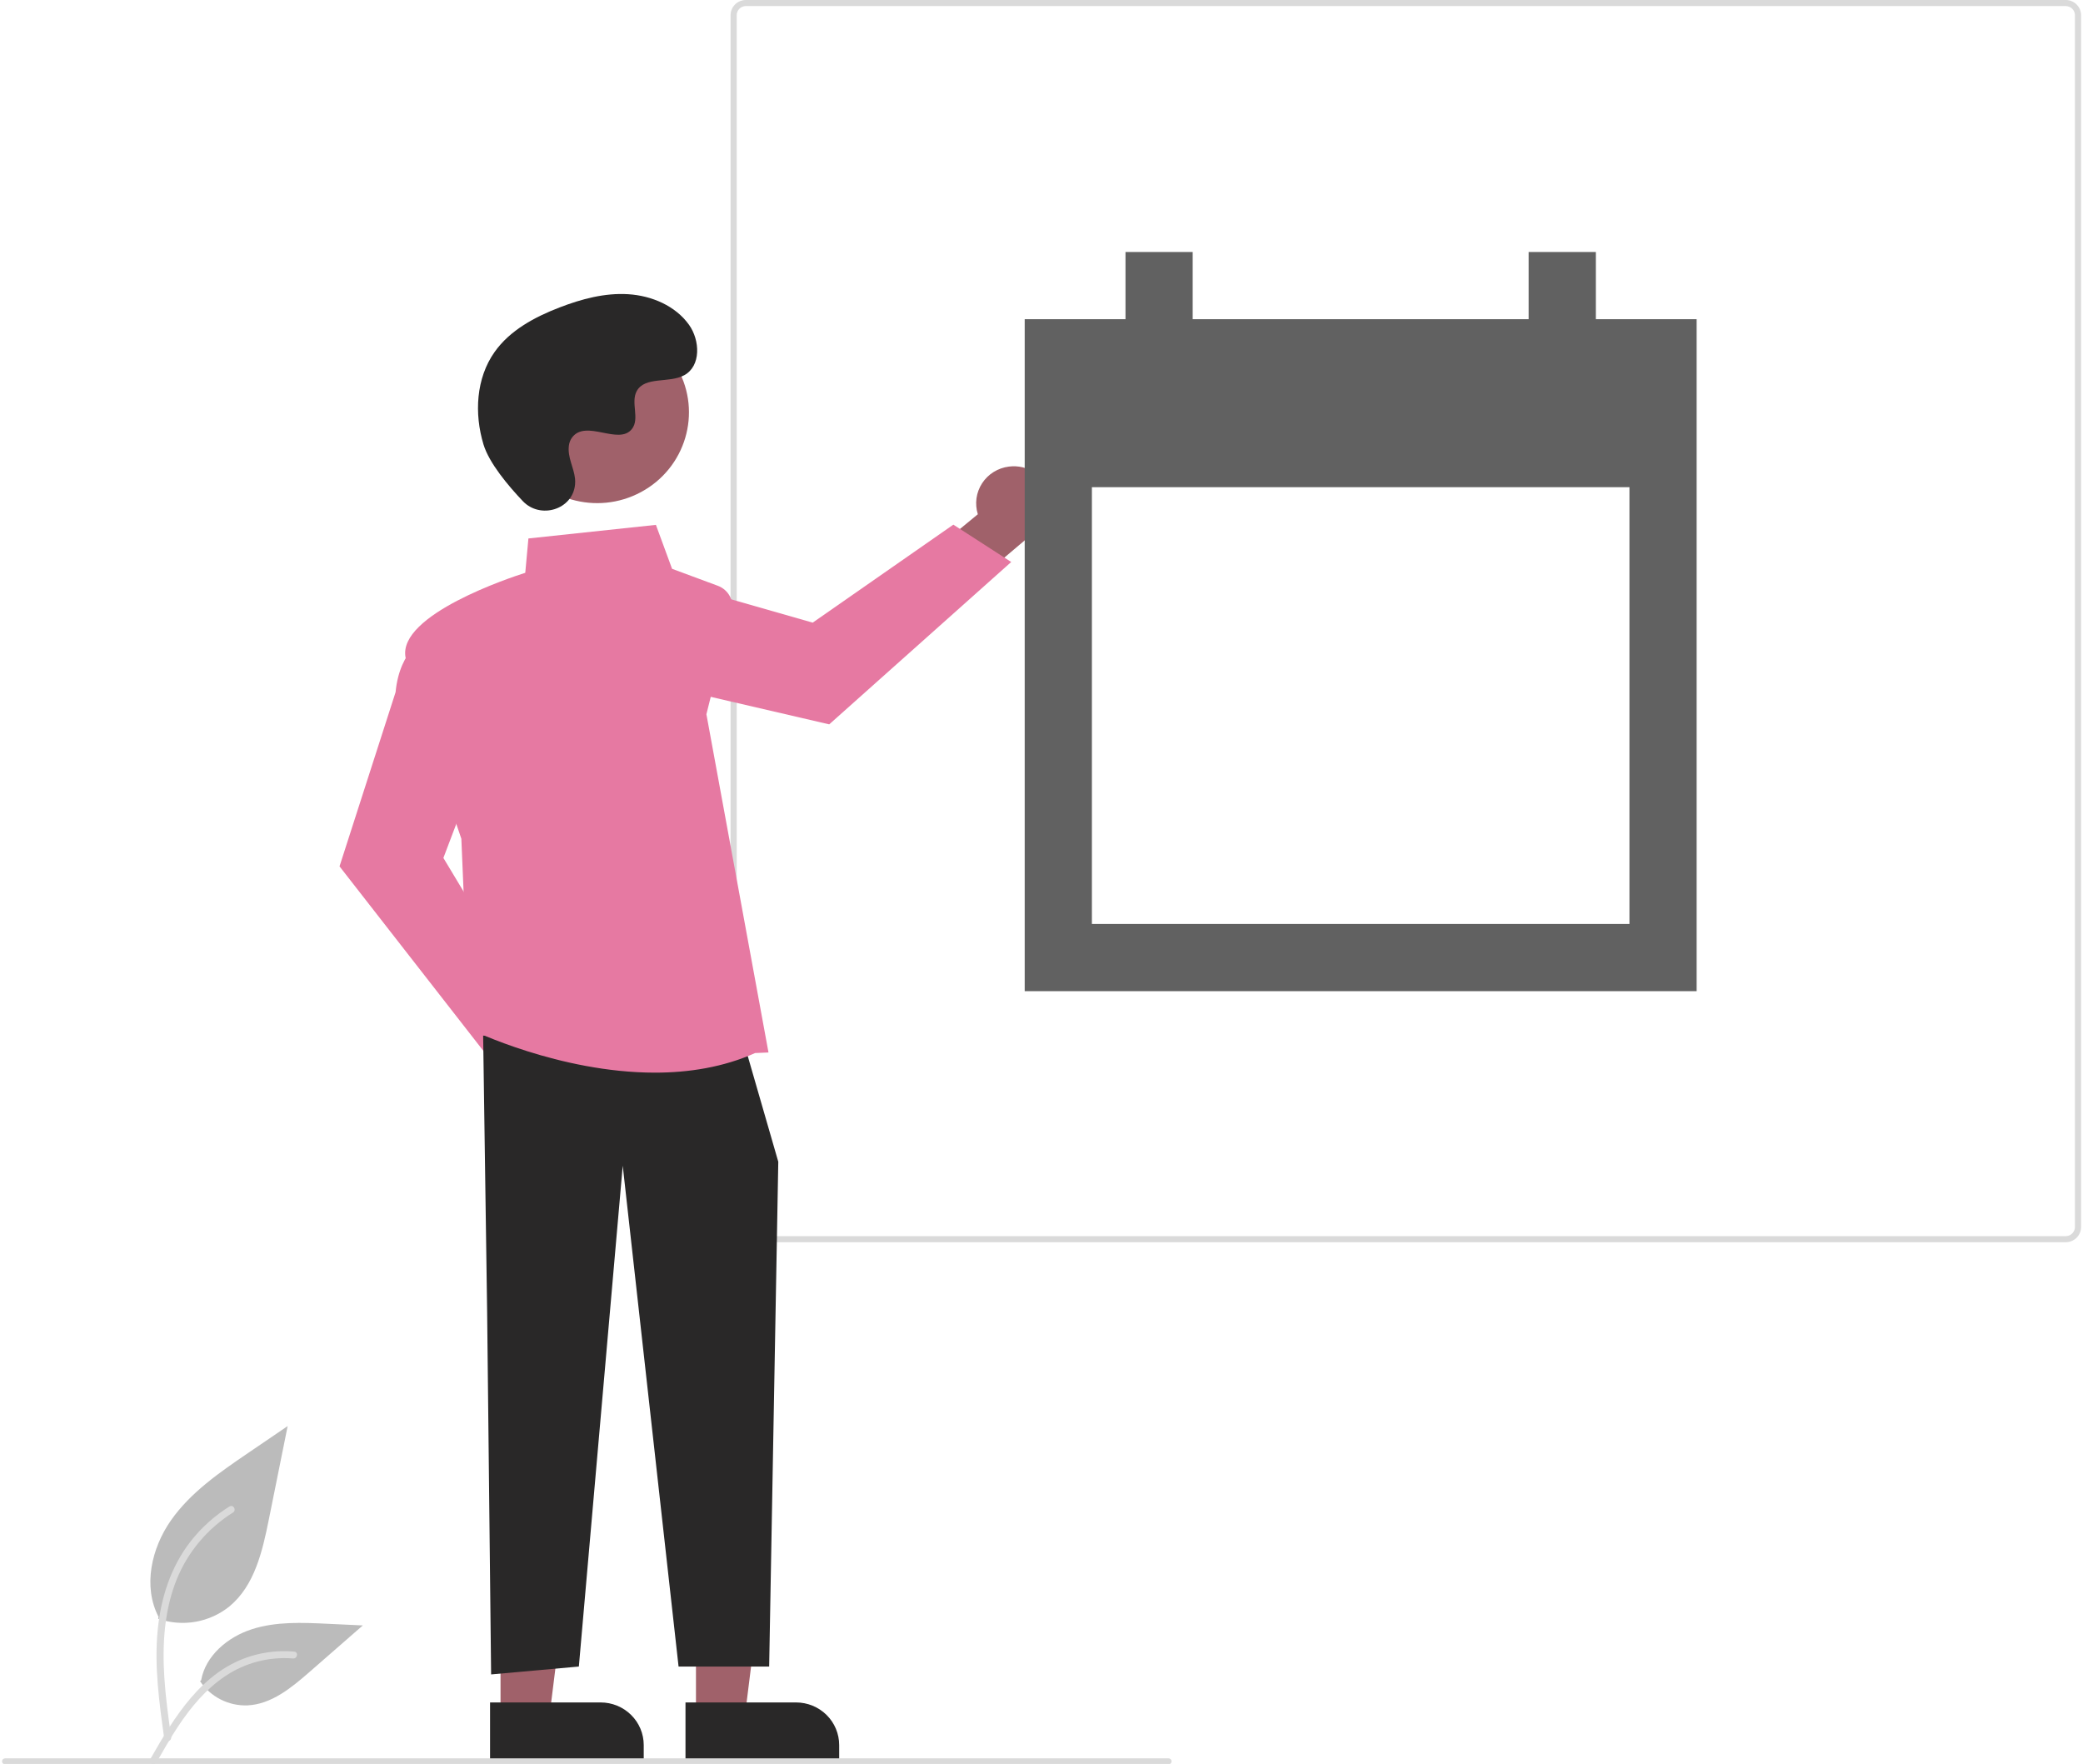 <svg width="124" height="105" viewBox="0 0 124 105" fill="none" xmlns="http://www.w3.org/2000/svg">
<g clip-path="url(#clip0)">
<path d="M9.415 96.357C10.128 96.605 10.894 96.667 11.638 96.538C12.383 96.408 13.081 96.091 13.665 95.617C15.154 94.382 15.621 92.347 16.001 90.462L17.124 84.888L14.772 86.489C13.081 87.64 11.351 88.829 10.18 90.496C9.009 92.164 8.499 94.441 9.439 96.245" fill="#BBBBBB"/>
<path d="M9.778 103.494C9.482 101.362 9.178 99.202 9.386 97.047C9.57 95.133 10.161 93.264 11.363 91.731C12.002 90.919 12.778 90.223 13.658 89.675C13.888 89.532 14.099 89.891 13.871 90.034C12.348 90.986 11.17 92.391 10.507 94.046C9.774 95.888 9.657 97.895 9.783 99.852C9.859 101.035 10.021 102.21 10.184 103.384C10.197 103.437 10.189 103.493 10.162 103.54C10.134 103.588 10.09 103.623 10.037 103.639C9.983 103.654 9.926 103.646 9.878 103.619C9.829 103.592 9.794 103.547 9.779 103.494L9.778 103.494Z" fill="#DADADA"/>
<path d="M11.909 100.073C12.214 100.533 12.635 100.907 13.129 101.159C13.624 101.412 14.176 101.534 14.732 101.514C16.162 101.447 17.353 100.461 18.425 99.525L21.598 96.755L19.498 96.656C17.988 96.585 16.439 96.517 15.001 96.978C13.563 97.439 12.237 98.547 11.974 100.018" fill="#BBBBBB"/>
<path d="M8.942 104.72C10.367 102.227 12.02 99.456 14.973 98.571C15.794 98.325 16.656 98.237 17.51 98.312C17.779 98.335 17.712 98.745 17.443 98.722C16.011 98.605 14.581 98.979 13.395 99.781C12.253 100.549 11.364 101.618 10.612 102.75C10.151 103.444 9.739 104.167 9.326 104.889C9.194 105.12 8.808 104.953 8.942 104.72Z" fill="#DADADA"/>
<path d="M122.972 73.944H44.403C44.161 73.944 43.929 73.848 43.758 73.679C43.587 73.51 43.49 73.28 43.49 73.041V0.903C43.491 0.663 43.587 0.434 43.758 0.265C43.929 0.096 44.161 0 44.403 0H122.972C123.214 0 123.446 0.096 123.617 0.265C123.788 0.434 123.884 0.663 123.885 0.903V73.041C123.884 73.28 123.788 73.51 123.617 73.679C123.446 73.848 123.214 73.944 122.972 73.944V73.944ZM44.403 0.36C44.258 0.361 44.119 0.418 44.017 0.519C43.914 0.621 43.856 0.758 43.856 0.902V73.041C43.856 73.184 43.914 73.322 44.017 73.423C44.119 73.525 44.258 73.582 44.403 73.582H122.972C123.117 73.582 123.256 73.525 123.358 73.423C123.461 73.322 123.519 73.184 123.519 73.041V0.903C123.519 0.759 123.461 0.622 123.358 0.52C123.256 0.419 123.117 0.362 122.972 0.362L44.403 0.36Z" fill="#DADADA"/>
<path d="M34.859 63.301C34.844 62.98 34.758 62.666 34.606 62.381C34.455 62.096 34.242 61.848 33.983 61.653C33.723 61.458 33.424 61.322 33.106 61.254C32.788 61.186 32.459 61.188 32.141 61.259L29.197 57.157L26.239 58.318L30.479 64.053C30.636 64.573 30.98 65.017 31.446 65.302C31.912 65.587 32.467 65.694 33.007 65.601C33.547 65.508 34.034 65.223 34.375 64.799C34.717 64.375 34.889 63.843 34.859 63.301H34.859Z" fill="#A0616A"/>
<path d="M29.121 62.998L20.212 51.571L23.55 41.199C23.795 38.591 25.445 37.863 25.516 37.834L25.623 37.788L28.527 45.446L26.395 51.069L31.629 59.774L29.121 62.998Z" fill="#E679A2"/>
<path d="M60.059 27.774C59.736 27.814 59.426 27.924 59.151 28.095C58.875 28.266 58.641 28.495 58.465 28.766C58.289 29.036 58.175 29.342 58.13 29.66C58.087 29.979 58.114 30.304 58.21 30.611L54.301 33.831L55.701 36.656L61.157 32.033C61.668 31.839 62.089 31.465 62.341 30.984C62.593 30.503 62.657 29.947 62.522 29.422C62.386 28.897 62.061 28.439 61.607 28.135C61.154 27.832 60.603 27.703 60.059 27.774V27.774Z" fill="#A0616A"/>
<path d="M60.197 33.453L49.363 43.118L38.645 40.63C35.997 40.59 35.135 39.02 35.099 38.953L35.045 38.851L42.544 35.395L48.379 37.063L56.752 31.23L60.197 33.453Z" fill="#E679A2"/>
<path d="M41.431 102.161L44.342 102.161L45.726 91.061L41.43 91.061L41.431 102.161Z" fill="#A0616A"/>
<path d="M49.956 104.833L40.807 104.834L40.807 101.339L47.389 101.339C48.069 101.339 48.722 101.606 49.204 102.082C49.685 102.558 49.956 103.203 49.956 103.876L49.956 104.833L49.956 104.833Z" fill="#292828"/>
<path d="M29.797 102.161L32.708 102.161L34.092 91.061L29.796 91.061L29.797 102.161Z" fill="#A0616A"/>
<path d="M38.321 104.833L29.173 104.834L29.173 101.339L35.755 101.339C36.092 101.339 36.425 101.404 36.737 101.532C37.048 101.659 37.331 101.846 37.569 102.082C37.808 102.318 37.997 102.597 38.126 102.905C38.255 103.213 38.321 103.543 38.321 103.876L38.321 104.833Z" fill="#292828"/>
<path d="M28.761 61.643L28.999 78.075L29.236 99.671L34.459 99.202L37.071 69.39L40.395 99.202H45.788L46.331 69.155L44.432 62.582L28.761 61.643Z" fill="#292828"/>
<path d="M38.985 63.85C33.301 63.85 28.07 61.307 27.999 61.272L27.941 61.243L27.464 49.927C27.325 49.527 24.602 41.636 24.141 39.128C23.673 36.587 30.446 34.357 31.269 34.096L31.456 32.052L39.046 31.243L40.008 33.859L42.73 34.868C43.039 34.983 43.295 35.205 43.449 35.494C43.602 35.782 43.644 36.116 43.565 36.433L42.052 42.517L45.748 62.649L44.952 62.683C43.045 63.534 40.986 63.85 38.985 63.85Z" fill="#E679A2"/>
<path d="M38.169 29.286C40.817 27.855 41.791 24.572 40.343 21.954C38.895 19.336 35.575 18.373 32.926 19.805C30.278 21.236 29.305 24.519 30.753 27.137C32.2 29.755 35.521 30.718 38.169 29.286Z" fill="#A0616A"/>
<path d="M31.122 29.829C32.163 30.926 34.097 30.337 34.233 28.838C34.244 28.722 34.243 28.605 34.231 28.489C34.161 27.825 33.773 27.222 33.866 26.522C33.887 26.347 33.953 26.181 34.057 26.039C34.887 24.94 36.835 26.53 37.618 25.535C38.098 24.926 37.534 23.965 37.902 23.284C38.389 22.384 39.83 22.828 40.733 22.335C41.738 21.787 41.678 20.262 41.017 19.334C40.209 18.203 38.795 17.6 37.397 17.513C36 17.426 34.612 17.799 33.308 18.302C31.825 18.873 30.356 19.662 29.444 20.951C28.334 22.518 28.227 24.624 28.782 26.457C29.12 27.571 30.271 28.933 31.122 29.829Z" fill="#292828"/>
<path d="M69.562 105.025H0.303C0.255 105.025 0.209 105.006 0.175 104.973C0.141 104.939 0.122 104.893 0.122 104.845C0.122 104.798 0.141 104.752 0.175 104.718C0.209 104.685 0.255 104.666 0.303 104.666H69.562C69.61 104.666 69.656 104.685 69.69 104.718C69.724 104.752 69.743 104.798 69.743 104.845C69.743 104.893 69.724 104.939 69.69 104.973C69.656 105.006 69.61 105.025 69.562 105.025Z" fill="#DADADA"/>
</g>
<path d="M101 19H95V15H91V19H71V15H67V19H61V59H101V19ZM97 55H65V29H97V55Z" fill="#616161"/>
<defs>
<clipPath id="clip0">
<rect width="123.763" height="105" fill="white" transform="translate(0.122)"/>
</clipPath>
</defs>
</svg>
